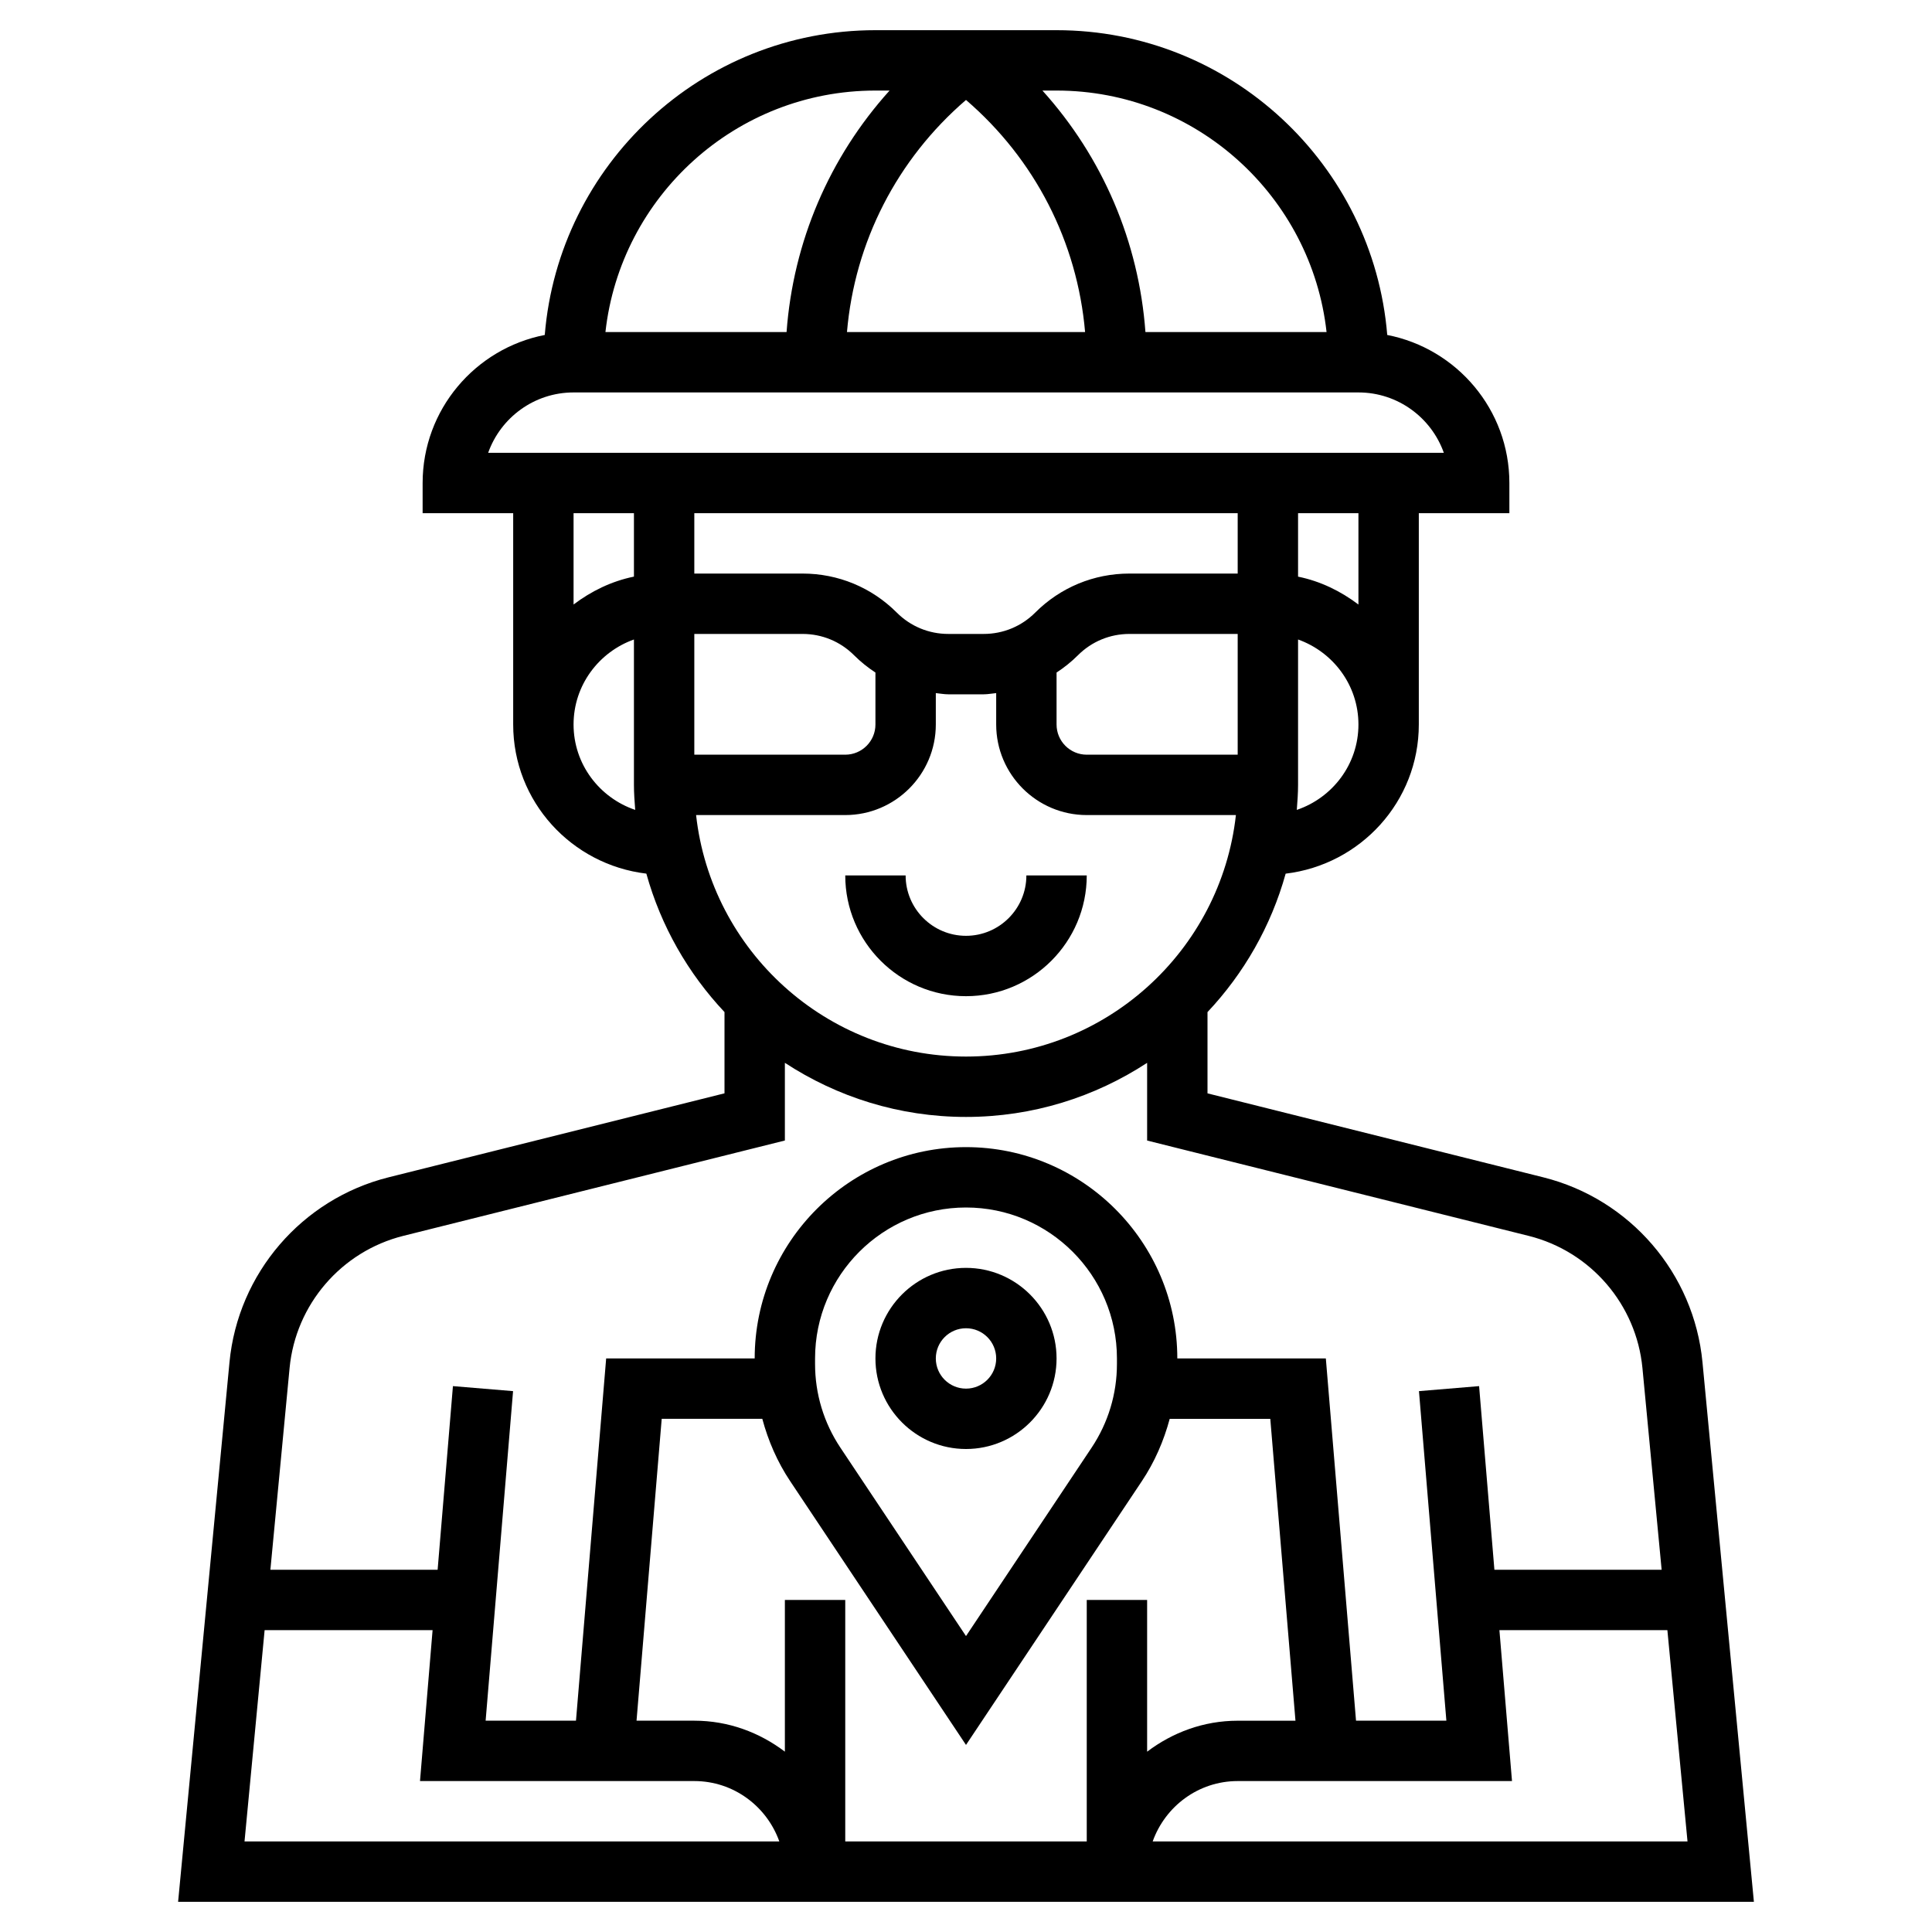 <svg xmlns="http://www.w3.org/2000/svg" xmlns:xlink="http://www.w3.org/1999/xlink" version="1.1" x="0px" y="0px" viewBox="0 0 64 64" style="enable-background:new 0 0 64 64;max-width:100%" xml:space="preserve" height="100%"><g style="" fill="currentColor"><path d="M56.397,45.128c-0.28-2.946-2.398-5.408-5.271-6.127L40,36.219v-2.692c1.205-1.28,2.105-2.845,2.589-4.586   C45.066,28.645,47,26.555,47,24v-7h3v-1c0-2.43-1.744-4.456-4.046-4.904C45.492,5.453,40.76,1,35,1h-6   c-5.76,0-10.492,4.453-10.954,10.096C15.744,11.544,14,13.57,14,16v1h3v7c0,2.555,1.934,4.645,4.411,4.94   c0.484,1.741,1.384,3.306,2.589,4.586v2.692l-11.128,2.782c-2.871,0.719-4.989,3.181-5.27,6.127L5.9,63H58.1L56.397,45.128z    M23.059,27H28c1.654,0,3-1.346,3-3v-1.04c0.138,0.013,0.273,0.04,0.414,0.04h1.172c0.141,0,0.276-0.028,0.414-0.04V24   c0,1.654,1.346,3,3,3h4.941c-0.499,4.493-4.316,8-8.941,8S23.558,31.493,23.059,27z M41,17v2h-3.586   c-1.179,0-2.287,0.459-3.121,1.293C33.837,20.749,33.23,21,32.586,21h-1.172c-0.645,0-1.251-0.251-1.707-0.707   C28.873,19.459,27.765,19,26.586,19H23v-2H41z M35,22.279c0.251-0.165,0.489-0.354,0.707-0.572C36.163,21.251,36.77,21,37.414,21   H41v4h-5c-0.552,0-1-0.448-1-1V22.279z M29,22.279V24c0,0.552-0.448,1-1,1h-5v-4h3.586c0.645,0,1.251,0.251,1.707,0.707   C28.511,21.925,28.749,22.114,29,22.279z M42.958,26.829C42.979,26.554,43,26.28,43,26v-4.816c1.161,0.414,2,1.514,2,2.816   C45,25.317,44.141,26.427,42.958,26.829z M45,20.026c-0.584-0.442-1.257-0.773-2-0.924V17h2V20.026z M43.944,11h-6   c-0.22-2.998-1.419-5.79-3.412-8H35C39.625,3,43.445,6.506,43.944,11z M32,3.311c2.286,1.966,3.687,4.704,3.945,7.689h-7.888   C28.313,8.015,29.714,5.278,32,3.311z M29,3h0.468c-1.993,2.211-3.192,5.002-3.412,8h-6C20.555,6.506,24.375,3,29,3z M19,13h26   c1.304,0,2.416,0.836,2.829,2H16.171C16.584,13.836,17.696,13,19,13z M21,17v2.101c-0.743,0.152-1.416,0.482-2,0.924V17H21z M19,24   c0-1.302,0.839-2.402,2-2.816V26c0,0.28,0.021,0.554,0.042,0.829C19.859,26.427,19,25.317,19,24z M9.593,45.317   c0.201-2.104,1.714-3.863,3.765-4.377L26,37.781v-2.574C27.727,36.337,29.786,37,32,37s4.273-0.663,6-1.792v2.574l12.642,3.159   c2.052,0.514,3.564,2.272,3.766,4.377L55.044,52h-5.54l-0.507-6.083l-1.992,0.166L47.913,57H44.92l-1-12H39c0-3.859-3.141-7-7-7   s-7,3.141-7,7h-4.92l-1,12h-2.993l0.909-10.917l-1.992-0.166L14.497,52h-5.54L9.593,45.317z M36,53v8h-8v-8h-2v5.026   C25.162,57.391,24.13,57,23,57h-1.914l0.834-10h3.332c0.196,0.729,0.498,1.428,0.924,2.066L32,57.803l5.824-8.736   c0.426-0.638,0.728-1.337,0.924-2.066h3.332l0.834,10H41c-1.13,0-2.162,0.391-3,1.026V53H36z M27,45.184V45c0-2.757,2.243-5,5-5   s5,2.243,5,5v0.184c0,0.99-0.29,1.949-0.84,2.773L32,54.197l-4.16-6.24C27.29,47.133,27,46.174,27,45.184z M8.766,54h5.564   l-0.417,5H23c1.302,0,2.402,0.839,2.816,2H8.1L8.766,54z M38.184,61c0.414-1.161,1.514-2,2.816-2h9.087l-0.417-5h5.564l0.667,7   H38.184z" style="" fill="currentColor"></path><path d="M36,29h-2c0,1.103-0.897,2-2,2s-2-0.897-2-2h-2c0,2.206,1.794,4,4,4S36,31.206,36,29z" style="" fill="currentColor"></path><path d="M35,45c0-1.654-1.346-3-3-3s-3,1.346-3,3s1.346,3,3,3S35,46.654,35,45z M31,45c0-0.552,0.448-1,1-1s1,0.448,1,1   s-0.448,1-1,1S31,45.552,31,45z" style="" fill="currentColor"></path></g></svg>